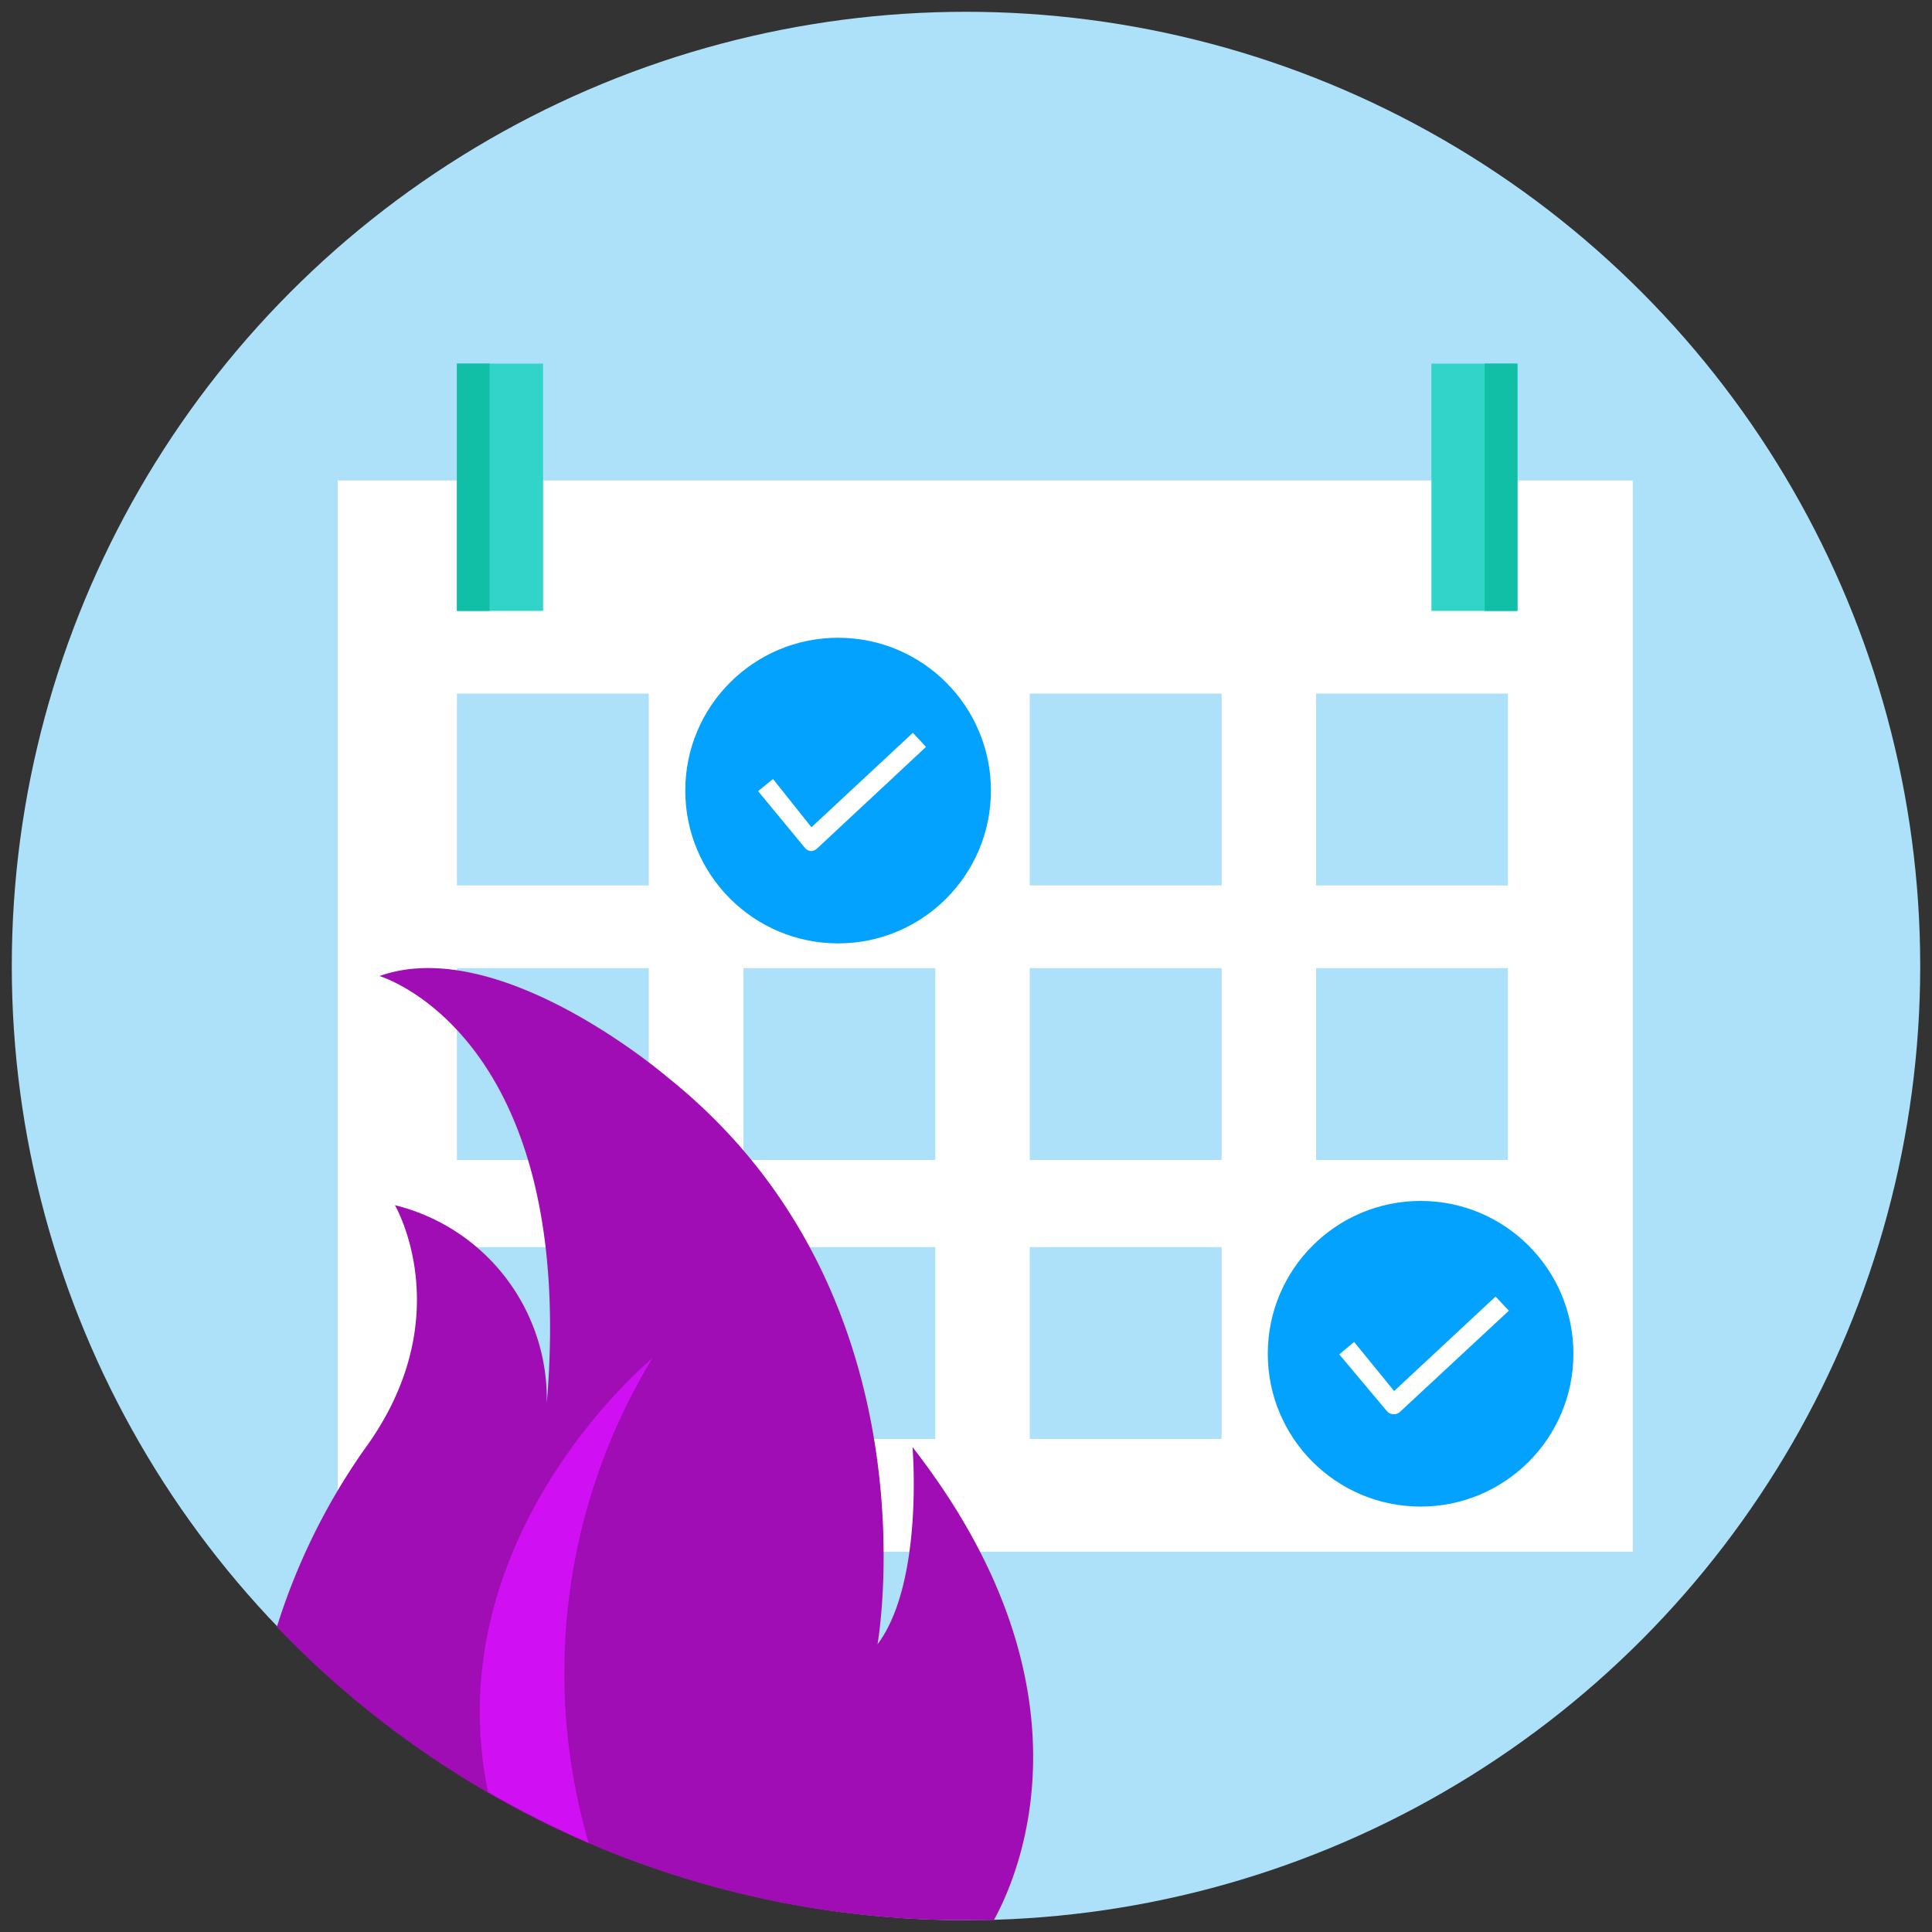 <svg xmlns="http://www.w3.org/2000/svg" viewBox="0 0 100 100"><rect x="0" y="0" width="100" height="100" fill="#333333" stroke="none"/><defs><style>.cls-1{fill:#ade1f9;}.cls-2{fill:#fff;}.cls-3{fill:#32d4ca;}.cls-4{fill:#10bfa6;}.cls-5{fill:#03a2ff;}.cls-6{fill:#a00db5;}.cls-7{fill:#d00ff2;}</style></defs><title>online-or-in-person-learner-tab</title><g id="Layer_2" data-name="Layer 2"><circle class="cls-1" cx="50" cy="50" r="49.39"/><rect class="cls-2" x="17.48" y="24.87" width="67.03" height="55.45"/><rect class="cls-3" x="23.65" y="18.82" width="4.46" height="12.8"/><rect class="cls-4" x="23.65" y="18.82" width="1.69" height="12.8"/><rect class="cls-3" x="74.09" y="18.82" width="4.46" height="12.8"/><rect class="cls-4" x="76.85" y="18.82" width="1.69" height="12.8"/><rect class="cls-1" x="23.65" y="35.9" width="9.93" height="9.93"/><rect class="cls-1" x="38.48" y="35.9" width="9.93" height="9.93"/><rect class="cls-1" x="53.3" y="35.9" width="9.93" height="9.93"/><rect class="cls-1" x="68.12" y="35.9" width="9.93" height="9.93"/><rect class="cls-1" x="23.65" y="50.11" width="9.93" height="9.93"/><rect class="cls-1" x="38.48" y="50.11" width="9.93" height="9.93"/><rect class="cls-1" x="53.3" y="50.11" width="9.93" height="9.93"/><rect class="cls-1" x="68.12" y="50.11" width="9.93" height="9.93"/><rect class="cls-1" x="23.65" y="64.55" width="9.93" height="9.93"/><rect class="cls-1" x="38.48" y="64.55" width="9.93" height="9.93"/><rect class="cls-1" x="53.3" y="64.55" width="9.93" height="9.93"/><rect class="cls-1" x="68.12" y="64.55" width="9.93" height="9.93"/><circle class="cls-5" cx="43.38" cy="40.92" r="7.91"/><path class="cls-2" d="M42,44.05h0a.44.44,0,0,1-.35-.18l-2.41-2.92.77-.63L42,42.82l5.25-4.89.68.73L42.3,43.91A.48.48,0,0,1,42,44.05Z"/><circle class="cls-5" cx="73.53" cy="70.07" r="7.91"/><path class="cls-2" d="M72.11,73.2h0a.49.49,0,0,1-.35-.19L69.32,70.1l.77-.64L72.16,72l5.25-4.89.69.73-5.65,5.25A.48.48,0,0,1,72.11,73.2Z"/><path class="cls-6" d="M45.42,85.11S48.64,67,34.54,55.75c0,0-8.66-7.45-14.9-5.23,0,0,10.27,3,8.66,22.12a10.33,10.33,0,0,0-7.86-10.26s3.43,5.84-1.61,12.68a33.23,33.23,0,0,0-4.5,9.15,49.22,49.22,0,0,0,35.6,15.18c.51,0,1,0,1.51,0,1.38-2.5,5.45-12.09-4.21-24.49C47.23,74.86,47.83,81.9,45.42,85.11Z"/><path class="cls-7" d="M25.26,92.75a49.89,49.89,0,0,0,5.21,2.64,31.39,31.39,0,0,1,3.29-25.08S22.53,79.53,25.26,92.75Z"/></g></svg>